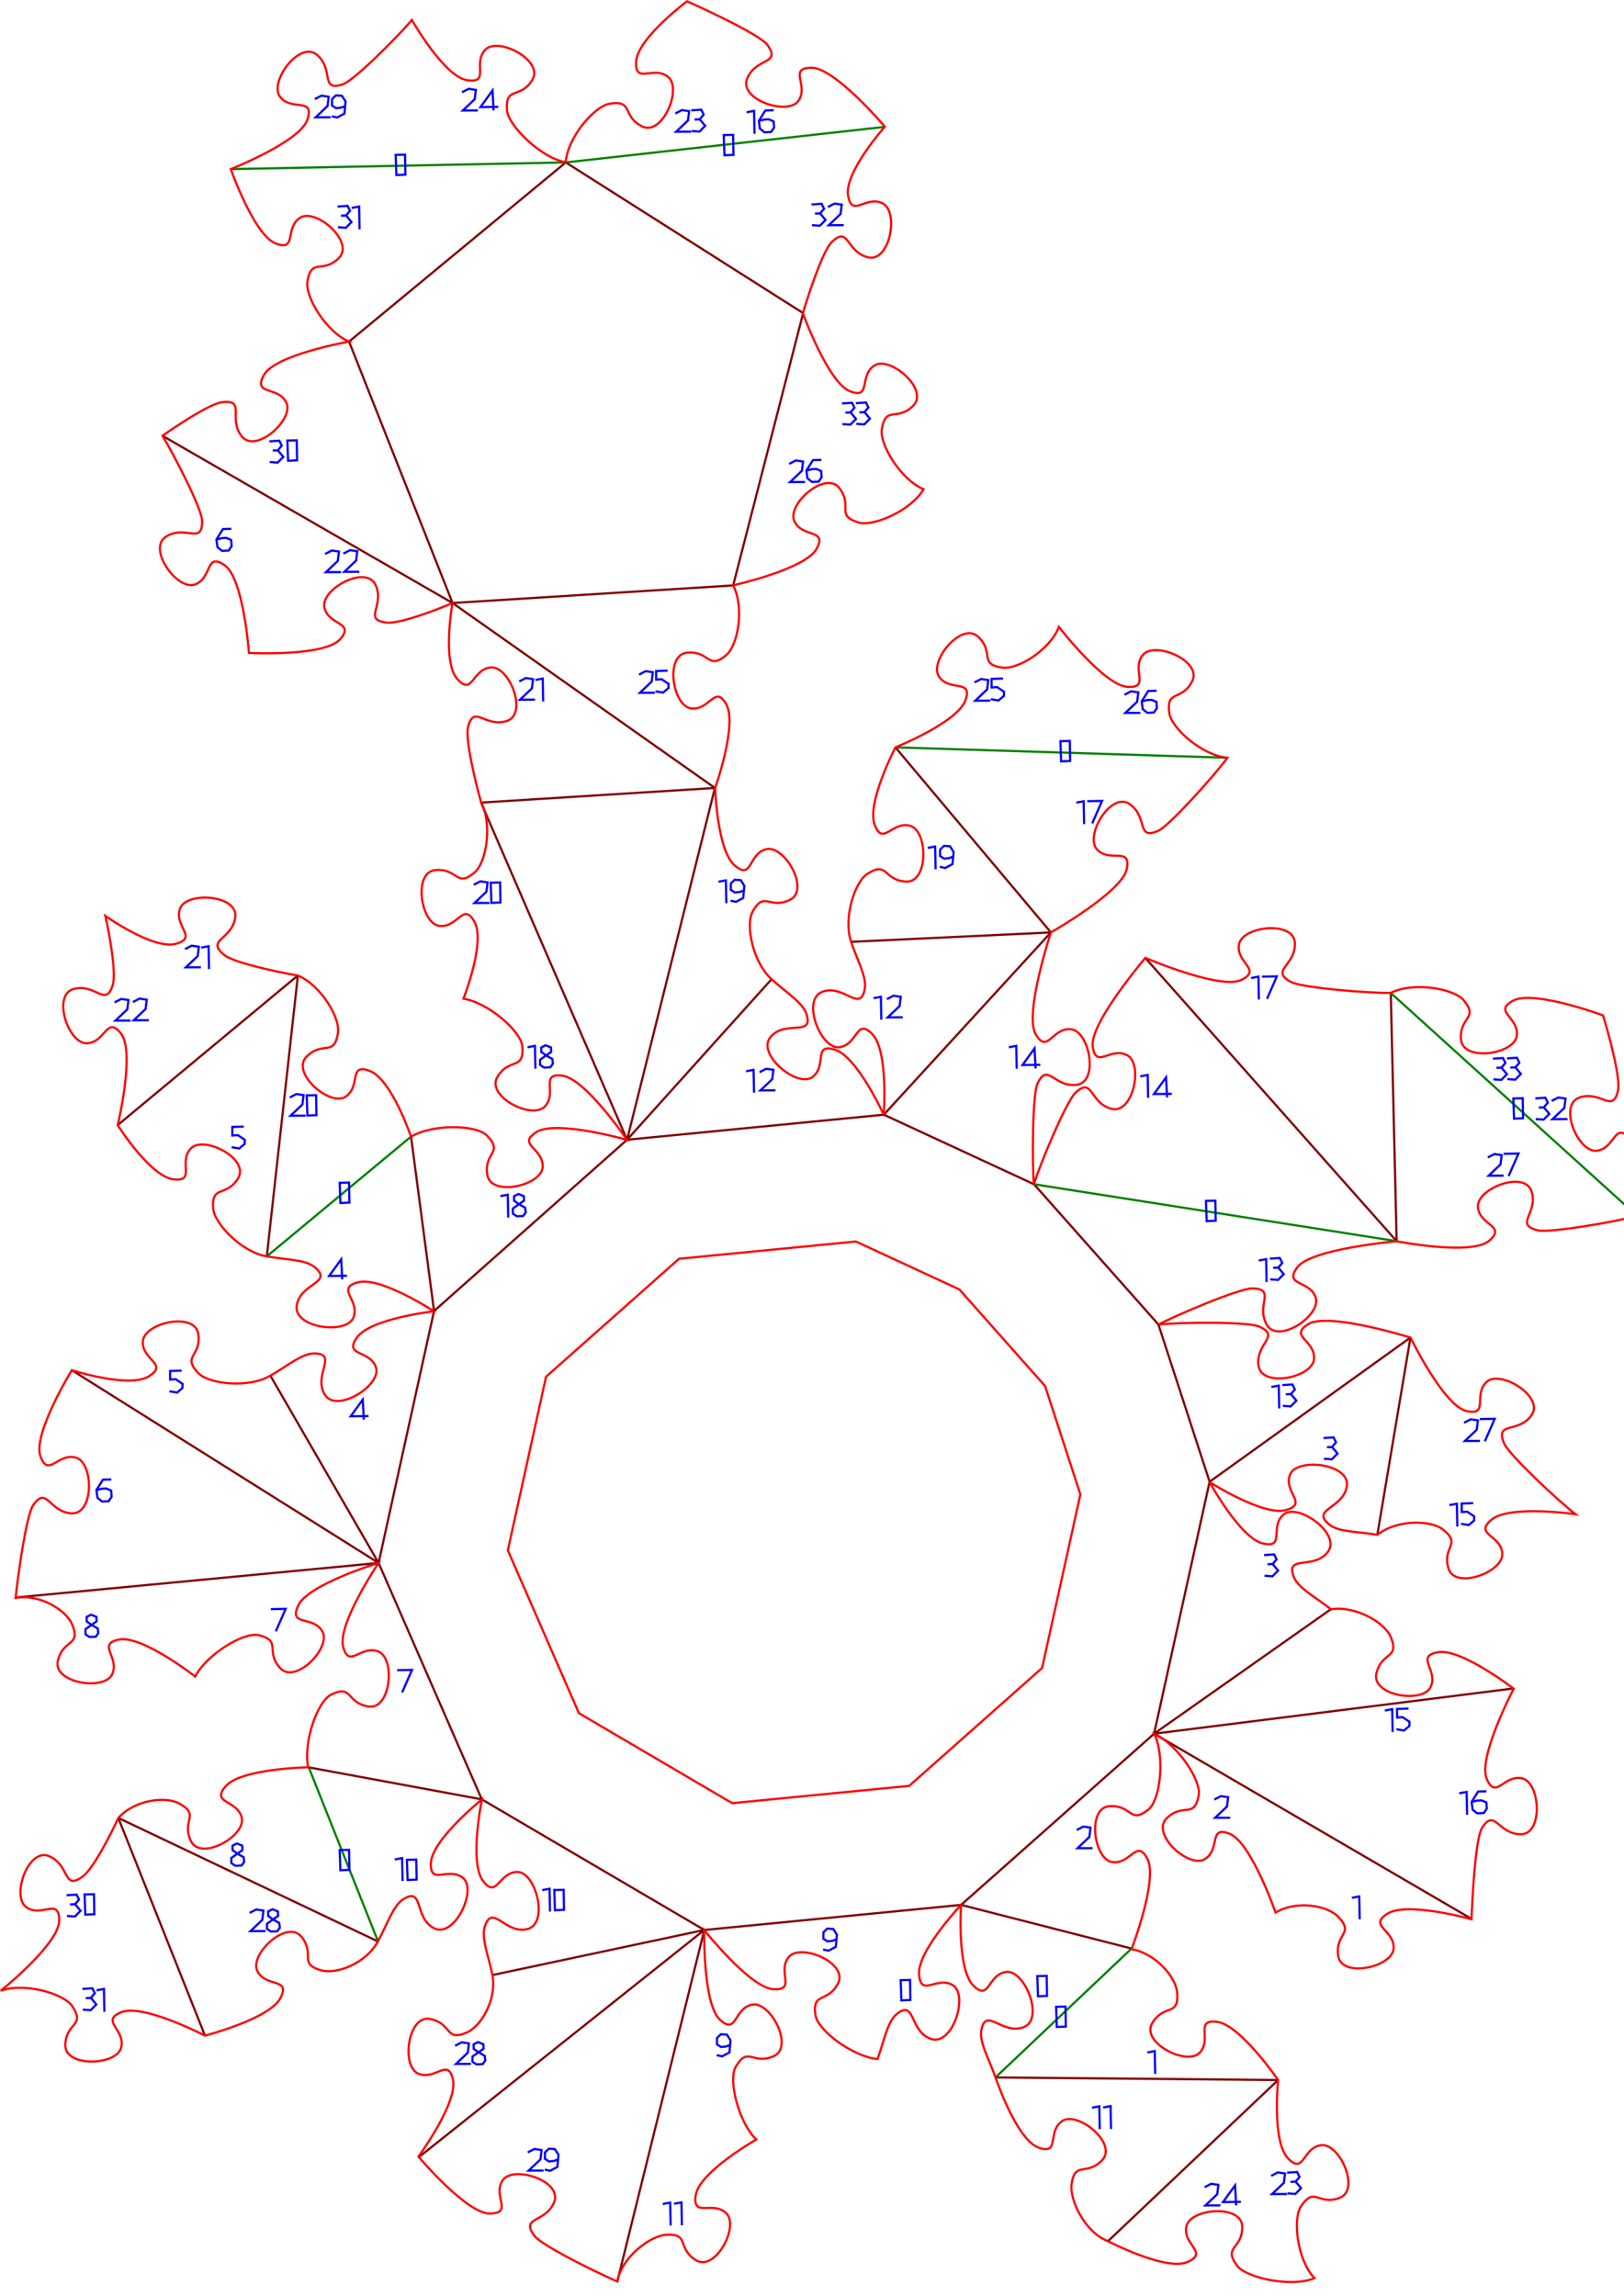 <?xml version="1.0" encoding="UTF-8" standalone="no"?>
<svg
   width="297mm"
   height="420mm"
   viewBox="0 0 297 420"
   version="1.1"
   id="svg538"
   inkscape:version="1.1.1 (3bf5ae0d25, 2021-09-20)"
   sodipodi:docname="nid_003_puzl.svg"
   role="img"
   aria-labelledby="title-0"
   data-src="002.svg"
   class="injected-svg"
   xmlns:inkscape="http://www.inkscape.org/namespaces/inkscape"
   xmlns:sodipodi="http://sodipodi.sourceforge.net/DTD/sodipodi-0.dtd"
   xmlns="http://www.w3.org/2000/svg"
   xmlns:svg="http://www.w3.org/2000/svg"
   xmlns:rdf="http://www.w3.org/1999/02/22-rdf-syntax-ns#"
   xmlns:cc="http://creativecommons.org/ns#"
   xmlns:dc="http://purl.org/dc/elements/1.1/">
  <defs
     id="defs532" />
  <sodipodi:namedview
     id="base"
     pagecolor="#ffffff"
     bordercolor="#666666"
     borderopacity="1.0"
     inkscape:pageopacity="0.0"
     inkscape:pageshadow="2"
     inkscape:zoom="0.42003718"
     inkscape:cx="777.31214"
     inkscape:cy="870.16107"
     inkscape:document-units="mm"
     inkscape:current-layer="svg538"
     inkscape:document-rotation="0"
     showgrid="false"
     inkscape:window-width="1920"
     inkscape:window-height="1016"
     inkscape:window-x="0"
     inkscape:window-y="0"
     inkscape:window-maximized="1"
     role="presentation"
     inkscape:snap-global="true"
     inkscape:pagecheckerboard="0" />
  <g
     inkscape:label="Calque 1"
     inkscape:groupmode="layer"
     id="layer1"
     role="presentation" />
  <path
     d="m 175.769,348.421 31.171,7.984 m 26.802,24.048 -51.684,-0.472 m -6.288,-31.56 35.294,-31.311 m -35.294,31.311 -46.967,4.589 m 0,0 -40.692,-23.892 M 189.096,216.609 211.849,242.255 M 88.111,329.119 69.237,285.878 m 0,0 10.142,-46.081 m 0,0 35.299,-31.325 m 0,0 46.958,-4.585 m 0,0 27.46,12.722 m 32.119,54.415 -10.151,46.085 m 0.786,-74.855 9.365,28.77 m 22.159,23.331 -32.31,22.754 M 69.237,285.878 49.47,251.664 M 69.237,285.878 13.151,250.631 M 69.237,285.878 2.754,292.207 m 85.356,36.911 -31.641,-5.851 m 72.333,29.742 -38.644,8.225 m 143.583,19.218 -31.109,29.476 m -87.955,-201.457 26.428,-29.366 m 116.841,65.543 -36.733,26.376 m -59.579,-67.138 30.557,-33.338 m 17.209,4.602 46.021,51.87 m 21.447,81.799 -65.807,8.29 m 58.048,33.865 -58.048,-33.865 m 43.286,-135.488 1.074,45.399 M 79.379,239.797 75.169,207.891 m 39.509,0.581 16.067,-64.348 m -16.067,64.348 -26.705,-61.671 m 0,0 42.771,-2.677 m 24.899,28.146 36.55,-1.721 m -143.398,59.248 5.684,-51.378 m -32.962,27.377 32.962,-27.377 m 109.273,-41.721 28.441,33.851 m 65.754,74.1 -6.052,36.073 M 69.149,355.121 21.637,332.517 m 107.165,20.493 -52.254,41.594 m 52.254,-41.594 -15.906,64.302 M 37.485,372.329 21.637,332.517 M 82.763,110.297 130.745,144.124 m -47.983,-33.826 51.321,-3.219 m 12.798,-49.809 -12.798,49.809 M 82.763,110.297 63.835,62.478 M 82.763,110.297 29.68,79.692 M 103.469,29.709 146.881,57.269 M 63.835,62.478 103.469,29.709"
     id="PLIINT"
     fill="none"
     stroke="#0000ff"
     stroke-width="0.418"
     style="stroke:#800000;stroke-width:0.4;stroke-miterlimit:4;stroke-dasharray:none" />
  <path
     d="m 206.94,356.406 -24.883,23.576 m 7.039,-163.372 66.327,10.412 M 48.796,229.797 75.169,207.891 m 88.583,-71.193 60.715,1.906 M 69.149,355.121 56.469,323.268 M 103.469,29.709 161.819,23.201 M 42.21,30.932 103.469,29.709 m 150.881,151.913 45.036,40.769"
     id="PLIEXT"
     fill="none"
     stroke="#008000"
     stroke-width="0.418"
     style="stroke-width:0.4;stroke-miterlimit:4;stroke-dasharray:none" />
  <path
     id="path1288-6-0-6-3-4-5-3"
     style="font-variation-settings:normal;vector-effect:none;fill:none;fill-opacity:1;stroke:#ff0000;stroke-width:0.4;stroke-linecap:butt;stroke-linejoin:miter;stroke-miterlimit:4;stroke-dasharray:none;stroke-dashoffset:0;stroke-opacity:1;stop-color:#000000"
     inkscape:transform-center-x="18.220509"
     inkscape:transform-center-y="2.9298633"
     d="m 40.985,174.655 c -3.412,-2.832 1.426,-2.706 2.036,-6.851 0.61,-4.145 -8.934,-4.829 -10.102,-1.603 -1.168,3.226 3.374,5.272 -0.74,6.426 -4.114,1.153 -12.911,-5.106 -12.911,-5.106 0.845,3.797 2.01,10.495 1.356,12.614 -1.309,4.237 -3.046,-0.281 -7.108,0.744 -4.062,1.024 -1.039,10.103 2.389,9.945 3.427,-0.157 3.578,-5.136 6.219,-1.778 2.641,3.359 -0.605,16.75 -0.605,16.75 0,0 5.922,9.349 10.159,9.903 4.237,0.554 0.862,-3.111 3.203,-5.62 2.34,-2.509 10.85,1.866 8.662,5.439 -2.187,3.573 -4.877,1.079 -4.561,5.502 0.202,2.833 5.341,8.08 9.816,8.777 3.743,0.665 7.115,0.581 8.805,2.016 3.381,2.87 -2.685,2.834 -3.341,6.972 -0.656,4.137 9.183,5.391 10.387,2.178 1.203,-3.213 -3.315,-5.309 0.812,-6.417 4.127,-1.108 13.905,5.301 13.905,5.301 0,0 -11.622,1.302 -14.089,4.791 -2.467,3.489 2.349,2.214 3.476,5.454 1.127,3.24 -7.242,8.564 -9.381,4.962 -2.14,-3.602 2.549,-7.45 -1.885,-7.497 -2.217,-0.024 -4.757,2.195 -8.06,4.072 -3.886,2.32 -11.191,1.571 -13.158,-0.479 -3.07,-3.2 0.592,-3.001 -0.009,-7.147 -0.602,-4.146 -9.942,-2.071 -10.138,1.355 -0.196,3.425 4.741,4.086 1.129,6.369 -3.612,2.282 -14.12,-1.109 -14.12,-1.109 0,0 -7.207,11.742 -5.734,15.753 1.473,4.011 3.156,-0.677 6.464,0.233 3.308,0.911 3.375,10.479 -0.805,10.196 -4.18,-0.282 -4.434,-5.116 -6.989,-1.492 -1.278,1.812 -2.836,13.24 -3.213,16.976 4.418,-0.792 9.254,2.208 10.334,4.835 1.686,4.102 -1.649,2.576 -2.607,6.654 -0.957,4.078 8.495,5.566 9.93,2.45 1.436,-3.116 -2.917,-5.538 1.28,-6.34 4.197,-0.802 13.913,6.769 13.913,6.769 1.997,-3.937 8.815,-8.205 11.582,-7.563 4.32,1.003 1.144,2.837 3.912,5.981 2.769,3.144 9.459,-3.697 7.751,-6.673 -1.707,-2.976 -6.204,-0.832 -4.425,-4.717 1.778,-3.885 14.713,-7.813 14.713,-7.813 0,0 -7.56,11.198 -6.485,15.333 1.074,4.136 3.207,-0.366 6.41,0.863 3.203,1.229 2.336,10.758 -1.797,10.069 -4.132,-0.689 -2.828,-4.117 -6.81,-2.167 -2.551,1.249 -5.143,8.864 -4.191,13.29 0,0 -12.304,0.219 -15.094,3.456 -2.79,3.236 2.126,2.429 2.937,5.763 0.811,3.334 -7.519,8.041 -9.303,4.251 -1.784,-3.79 1.777,-4.668 -2.093,-6.834 -2.479,-1.387 -8.132,-0.732 -11.172,2.624 -1.579,3.458 -4.745,9.475 -6.556,10.753 -3.623,2.557 -2.241,-2.082 -6.084,-3.75 -3.843,-1.668 -6.989,7.368 -4.179,9.336 2.811,1.968 5.969,-1.884 6.011,2.388 0.042,4.273 -10.704,12.898 -10.704,12.898 4.243,-1.58 11.541,0.462 13.103,2.834 2.439,3.703 -1.126,2.844 -1.286,7.03 -0.16,4.186 9.402,3.839 10.216,0.506 0.813,-3.333 -3.922,-4.878 0.044,-6.468 3.966,-1.59 15.281,4.293 15.281,4.293 0,0 11.84,-3.068 13.794,-6.868 1.954,-3.8 -2.635,-1.864 -4.205,-4.915 -1.57,-3.051 5.426,-9.579 8.048,-6.312 2.622,3.267 -0.634,4.954 3.635,6.153 2.735,0.768 8.077,-1.193 10.32,-5.221 1.86,-3.409 2.819,-6.642 4.705,-7.808 3.772,-2.331 1.868,3.428 5.602,5.327 3.734,1.899 7.959,-7.074 5.273,-9.21 -2.686,-2.135 -6.073,1.517 -5.854,-2.75 0.218,-4.267 9.331,-11.598 9.331,-11.598 0,0 -2.368,11.449 0.184,14.876 2.551,3.427 2.834,-1.546 6.264,-1.612 3.43,-0.066 5.894,9.542 1.806,10.458 -4.088,0.916 -6.291,-4.735 -7.712,-0.534 -0.711,2.1 0.611,5.204 1.373,8.928 0.844,4.449 -2.042,9.354 -4.643,10.495 -4.061,1.781 -2.614,-1.589 -6.713,-2.451 -4.099,-0.862 -5.367,8.622 -2.218,9.985 3.149,1.363 5.469,-3.045 6.368,1.132 0.9,4.177 -6.311,14.053 -6.311,14.053 0,0 8.861,10.552 13.132,10.415 4.271,-0.137 0.35,-3.209 2.254,-6.063 1.905,-2.854 11.009,0.092 9.426,3.971 -1.583,3.879 -6.251,2.6 -3.614,6.166 1.318,1.783 11.676,6.856 15.169,8.358 0.758,-4.464 6.074,-8.385 8.91,-8.549 4.427,-0.255 1.897,2.4 5.44,4.636 3.543,2.236 8.033,-6.213 5.556,-8.587 -2.477,-2.374 -6.187,0.95 -5.575,-3.279 0.611,-4.229 11.083,-10.196 11.083,-10.196 -3.242,-3.121 -5.201,-10.922 -3.737,-13.356 2.285,-3.8 3.051,-0.213 6.896,-1.878 3.844,-1.665 -0.602,-10.138 -3.959,-9.431 -3.357,0.707 -2.704,5.645 -5.852,2.756 -3.148,-2.889 -2.877,-16.41 -2.877,-16.41 0,0 8.395,10.596 12.662,10.828 4.267,0.232 0.625,-3.167 2.768,-5.846 2.144,-2.679 10.96,1.04 9.049,4.768 -1.911,3.728 -4.781,1.445 -4.132,5.832 0.416,2.81 6.885,7.59 11.347,8.028 1.271,-3.483 1.792,-6.816 3.506,-8.222 3.428,-2.813 2.308,3.148 6.262,4.533 3.954,1.385 6.946,-8.072 3.999,-9.83 -2.946,-1.758 -5.816,2.313 -6.169,-1.946 -0.352,-4.258 7.683,-12.732 7.683,-12.732 0,0 -0.788,11.672 2.212,14.715 2.999,3.043 2.594,-1.921 5.982,-2.459 3.388,-0.538 7.152,8.639 3.229,10.109 -3.923,1.47 -6.883,-3.823 -7.712,0.533 -0.414,2.178 1.322,5.07 2.584,8.65 0,0 3.843,11.414 7.872,12.834 4.03,1.42 1.489,-2.864 4.298,-4.833 2.809,-1.969 10.227,4.075 7.346,7.117 -2.881,3.042 -4.995,0.044 -5.603,4.437 -0.39,2.814 2.425,8.789 6.658,10.399 0,0 10.687,5.565 14.577,3.796 3.889,-1.769 -0.912,-3.096 -0.251,-6.463 0.661,-3.367 10.197,-4.15 10.228,0.039 0.031,4.189 -3.57,3.493 -0.964,7.082 1.669,2.298 10.09,4.066 14.167,2.303 -3.158,-3.321 -4.028,-10.849 -2.424,-13.193 2.505,-3.659 3.059,-0.033 6.994,-1.469 3.935,-1.436 -0.003,-10.156 -3.397,-9.648 -3.393,0.508 -3.032,5.476 -6.004,2.406 -2.972,-3.07 -1.809,-14.33 -1.809,-14.33 0,0 -6.906,-10.091 -11.144,-10.636 -4.238,-0.545 -0.856,3.112 -3.191,5.626 -2.335,2.514 -10.854,-1.844 -8.674,-5.421 2.18,-3.577 4.875,-1.089 4.55,-5.512 -0.208,-2.833 -3.87,-7.189 -8.344,-7.992 0,0 4.871,-12.723 2.903,-16.516 -1.969,-3.792 -3.045,1.071 -6.441,0.587 -3.397,-0.485 -4.674,-9.968 -0.492,-10.216 4.182,-0.249 3.674,3.384 7.122,0.595 2.209,-1.786 3.039,-9.787 1.048,-13.841 4.14,1.841 8.67,8.488 8.135,11.277 -0.834,4.355 -2.79,1.253 -5.824,4.142 -3.034,2.889 4.062,9.308 6.97,7.486 2.907,-1.822 0.59,-6.231 4.542,-4.605 3.951,1.626 8.369,14.401 8.369,14.401 3.889,-2.319 9.487,-1.292 11.451,0.76 3.067,3.203 -0.596,3 0.001,7.147 0.597,4.146 9.94,2.082 10.14,-1.343 0.2,-3.425 -4.737,-4.092 -1.122,-6.37 3.615,-2.278 15.368,1.029 15.368,1.029 0.137,-3.875 0.727,-14.806 1.911,-16.681 2.368,-3.749 2.868,1.065 7.056,1.134 4.189,0.069 3.635,-9.483 0.285,-10.224 -3.35,-0.741 -4.792,4.027 -6.467,0.096 -1.675,-3.931 4.929,-16.495 4.929,-16.495 0,0 -9.686,-7.463 -13.885,-6.671 -4.199,0.791 0.148,3.225 -1.296,6.337 -1.444,3.112 -10.892,1.601 -9.924,-2.475 0.968,-4.076 4.299,-2.542 2.624,-6.648 -1.073,-2.63 -6.453,-5.793 -10.922,-5.064 -2.987,-2.352 -6,-3.868 -6.814,-5.93 -1.628,-4.125 3.704,-1.233 6.233,-4.573 2.529,-3.339 -5.556,-9.084 -8.132,-6.818 -2.576,2.266 0.42,6.245 -3.742,5.276 -4.161,-0.969 -9.764,-11.236 -9.764,-11.236 0,0 9.859,6.288 13.97,5.124 4.111,-1.164 -0.436,-3.198 0.724,-6.427 1.159,-3.229 11.015,-2.111 10.416,2.035 -0.599,4.146 -6.664,4.193 -3.245,7.017 1.71,1.412 5.08,1.282 8.832,1.896 3.534,-2.831 9.774,-2.72 12.001,-0.957 3.477,2.752 -0.178,3.054 0.982,7.079 1.16,4.025 10.132,0.699 9.86,-2.721 -0.272,-3.42 -5.253,-3.403 -1.985,-6.156 3.268,-2.753 15.371,-1.013 15.371,-1.013 -3.025,-2.302 -12.215,-10.909 -13.063,-12.958 -1.695,-4.098 2.525,-1.727 4.999,-5.107 2.474,-3.38 -5.646,-8.442 -8.184,-6.134 -2.539,2.308 0.522,6.238 -3.655,5.336 -4.177,-0.901 -10.261,-13.433 -10.261,-13.433 0,0 -15.043,-4.709 -18.688,-2.479 -3.645,2.229 1.282,2.962 1.036,6.385 -0.246,3.422 -9.616,5.36 -10.157,1.206 -0.541,-4.154 4.149,-5.349 0.095,-7.146 -2.027,-0.898 -14.618,-0.788 -18.379,-0.348 3.353,-1.803 14.961,-6.683 17.177,-6.62 4.433,0.124 0.547,3.01 2.623,6.648 2.077,3.638 10.011,-1.71 8.94,-4.97 -1.071,-3.26 -5.908,-2.068 -3.381,-5.514 2.527,-3.446 18.215,-4.783 18.215,-4.783 0,0 13.668,2.691 16.901,-0.102 3.233,-2.793 -1.747,-2.714 -2.062,-6.13 -0.315,-3.416 8.614,-6.855 9.825,-2.845 1.21,4.011 -3.222,5.954 1.07,7.066 2.146,0.556 14.551,-1.604 18.173,-2.627 0,0 1.618,-11.024 -1.272,-14.171 -2.89,-3.147 -2.66,1.829 -6.065,2.247 -3.405,0.418 -7.113,-8.403 -3.141,-9.734 3.972,-1.331 6.049,3.041 7.031,-1.284 0.491,-2.162 -1.609,-10.111 -2.748,-13.739 0,0 -12.67,-4.709 -16.436,-2.691 -3.767,2.017 1.11,3.031 0.669,6.433 -0.441,3.402 -9.907,4.802 -10.209,0.624 -0.303,-4.178 3.336,-3.717 0.503,-7.129 -1.814,-2.185 -9.293,-3.41 -13.334,-1.352 -3.798,0.097 -16.348,-0.931 -18.285,-2.01 -3.875,-2.156 0.904,-2.922 0.741,-7.108 -0.163,-4.186 -9.67,-3.103 -10.224,0.283 -0.554,3.386 4.286,4.561 0.455,6.452 -3.832,1.891 -17.568,-4.018 -17.568,-4.018 0,0 -10.237,11.982 -9.633,16.212 0.604,4.23 3.228,-0.004 6.273,1.576 3.045,1.58 1.116,10.952 -2.913,9.805 -4.029,-1.148 -3.27,-5.928 -6.525,-2.916 -1.628,1.506 -6.511,13.112 -7.596,16.739 -0.341,-3.792 -0.269,-16.383 0.658,-18.397 1.855,-4.028 2.982,0.679 7.144,0.199 4.162,-0.481 2.359,-9.878 -1.059,-10.173 -3.418,-0.295 -4.223,4.62 -6.399,0.943 -2.176,-3.677 2.767,-18.65 2.767,-18.65 0,0 13.072,-7.413 13.878,-11.609 0.806,-4.196 -3.053,-1.047 -5.418,-3.533 -2.365,-2.486 2.511,-10.719 5.947,-8.322 3.436,2.397 1.161,6.669 5.22,4.882 2.029,-0.894 10.425,-10.277 12.658,-13.354 -4.512,-0.387 -10.234,-5.355 -10.631,-8.168 -0.62,-4.391 2.235,-2.088 4.171,-5.804 1.936,-3.715 -6.855,-7.493 -9.017,-4.828 -2.161,2.664 1.458,6.087 -2.807,5.827 -4.265,-0.26 -12.537,-10.964 -12.537,-10.964 -1.596,4.176 -7.534,7.855 -10.345,7.447 -4.389,-0.637 -1.377,-2.731 -4.4,-5.632 -3.023,-2.901 -9.116,4.477 -7.165,7.3 1.951,2.822 6.252,0.309 4.805,4.33 -1.446,4.021 -12.788,8.589 -12.788,8.589 0,0 -5.296,10.144 -3.8,14.147 1.496,4.002 3.152,-0.696 6.465,0.196 3.313,0.892 3.435,10.459 -0.746,10.201 -4.181,-0.258 -3.238,-3.803 -6.998,-1.451 -2.408,1.506 -4.495,8.204 -3.023,12.48 1.217,3.596 2.918,6.508 2.478,8.681 -0.88,4.346 -3.778,-0.982 -7.718,0.442 -3.94,1.424 -0.285,10.645 3.109,10.147 3.395,-0.498 3.048,-5.467 6.011,-2.388 2.963,3.079 2.084,14.737 2.084,14.737 0,0 -4.845,-10.641 -8.928,-11.899 -4.083,-1.258 -1.373,2.921 -4.101,5.002 -2.728,2.08 -10.392,-4.216 -7.636,-7.37 2.757,-3.154 7.873,0.103 6.538,-4.126 -0.668,-2.114 -3.567,-3.837 -6.382,-6.392 -3.383,-3.01 -4.835,-9.874 -3.471,-12.365 2.131,-3.889 3.04,-0.336 6.815,-2.154 3.774,-1.818 -1.008,-10.106 -4.335,-9.264 -3.326,0.841 -2.475,5.749 -5.736,2.989 -3.261,-2.761 -3.595,-14.198 -3.595,-14.198 0,0 4.097,-11.521 2.045,-15.268 -2.052,-3.748 -3.02,1.139 -6.427,0.73 -3.406,-0.409 -4.894,-9.861 -0.719,-10.203 4.175,-0.342 3.748,3.301 7.133,0.437 2.168,-1.835 3.348,-8.72 1.255,-12.754 0,0 13.183,-2.924 15.255,-6.661 2.071,-3.737 -2.576,-1.945 -4.05,-5.043 -1.474,-3.098 5.721,-9.406 8.241,-6.059 2.519,3.347 -0.788,4.932 3.442,6.263 2.709,0.853 9.658,-2.172 11.95,-6.077 -4.18,-1.741 -8.12,-8.214 -7.643,-11.014 0.745,-4.372 2.764,-1.31 5.738,-4.26 2.974,-2.95 -4.252,-9.223 -7.121,-7.342 -2.869,1.881 -0.463,6.242 -4.447,4.697 -3.984,-1.545 -8.609,-14.258 -8.609,-14.258 1.085,-3.69 3.682,-11.491 5.277,-13.031 3.19,-3.08 2.533,1.715 6.586,2.776 4.052,1.061 5.781,-8.349 2.703,-9.865 -3.078,-1.515 -5.611,2.774 -6.305,-1.442 -0.694,-4.216 6.726,-12.58 6.726,-12.58 0,0 -9.191,-10.862 -13.463,-10.777 -4.272,0.085 -0.389,3.204 -2.328,6.034 -1.94,2.83 -11.007,-0.227 -9.377,-4.086 1.63,-3.859 6.282,-2.523 3.689,-6.121 -1.296,-1.799 -11.215,-6.432 -14.695,-7.98 0,0 -9.072,6.775 -9.313,11.041 -0.242,4.266 3.165,0.632 5.839,2.782 2.674,2.15 -1.065,10.957 -4.789,9.038 -3.724,-1.92 -1.434,-4.785 -5.822,-4.145 -2.811,0.409 -7.754,6.153 -8.104,10.715 -4.447,-0.706 -10.585,-6.736 -10.751,-9.572 -0.259,-4.427 2.398,-1.899 4.631,-5.444 2.233,-3.545 -6.22,-8.028 -8.592,-5.549 -2.372,2.479 0.955,6.186 -3.274,5.578 C 81.235,14.067 75.33,3.656 75.33,3.656 72.891,6.529 64.791,14.74 62.682,15.424 58.464,16.793 61.158,12.772 57.983,10.04 c -3.176,-2.732 -8.859,4.965 -6.758,7.678 2.101,2.712 6.259,-0.031 5.033,4.063 -1.226,4.093 -14.047,9.149 -14.047,9.149 0,0 4.218,12.04 8.197,13.595 3.98,1.555 1.584,-2.812 4.459,-4.686 2.874,-1.874 10.084,4.417 7.102,7.36 -2.982,2.943 -4.993,-0.124 -5.749,4.246 -0.484,2.799 3.439,9.282 7.614,11.04 0,0 -13.574,2.379 -15.598,6.143 -2.024,3.763 2.601,1.912 4.114,4.991 1.513,3.079 -5.601,9.478 -8.163,6.163 -2.562,-3.315 0.886,-6.712 -3.521,-6.219 -2.204,0.246 -7.878,3.99 -10.944,6.137 1.907,3.159 7.241,13.385 7.246,15.602 0.01,4.435 -2.992,0.637 -6.566,2.823 -3.574,2.186 2.012,9.955 5.237,8.786 3.226,-1.169 1.889,-5.967 5.409,-3.546 3.52,2.421 4.473,16.063 4.473,16.063 0,0 13.827,0.704 16.662,-2.493 2.835,-3.196 -2.091,-2.459 -2.855,-5.804 -0.764,-3.345 7.632,-7.934 9.362,-4.119 1.73,3.815 -2.406,6.328 1.996,6.863 2.201,0.267 8.585,-2.07 12.067,-3.575 0,0 -1.946,10.667 0.868,13.882 2.814,3.215 2.703,-1.765 6.117,-2.102 3.414,-0.337 6.911,8.57 2.908,9.806 -4.003,1.236 -5.975,-3.184 -7.059,1.116 -0.542,2.15 1.368,10.146 2.413,13.799 2.071,4.031 0.951,10.957 -1.22,12.789 -3.39,2.859 -2.957,-0.783 -7.133,-0.448 -4.176,0.335 -2.703,9.79 0.703,10.204 3.406,0.414 4.381,-4.47 6.428,-0.72 2.047,3.751 -2.024,14.042 -2.024,14.042 4.475,0.691 10.571,5.939 10.778,8.772 0.322,4.423 -2.371,1.933 -4.553,5.509 -2.182,3.576 6.334,7.939 8.67,5.426 2.336,-2.512 -1.043,-6.172 3.194,-5.624 4.238,0.548 11.821,11.738 11.821,11.738 0,0 -12.99,-3.713 -16.589,-1.408 -3.598,2.304 1.343,2.935 1.168,6.362 -0.175,3.426 -9.503,5.558 -10.13,1.416 -0.627,-4.142 3.037,-3.965 -0.053,-7.147 -1.979,-2.038 -10.022,-2.139 -13.894,0.208 0,0 -3.541,-10.485 -7.526,-12.026 -3.985,-1.541 -1.574,2.818 -4.442,4.702 -2.868,1.884 -10.1,-4.381 -7.129,-7.335 2.971,-2.953 4.994,0.106 5.734,-4.266 0.474,-2.801 -3.145,-8.81 -7.326,-10.56 -3.749,-0.637 -11.788,-2.361 -13.494,-3.777 z m 115.547,52.427 18.918,8.765 15.676,17.668 6.452,19.82 -6.994,31.749 -24.316,21.571 -32.358,3.161 -28.034,-16.459 -13.003,-29.79 6.987,-31.746 24.319,-21.581 z"
     sodipodi:nodetypes="csscccsccccsscccsscccssccssssccssccsssscsssscsssscsssscssssccssscsssccssscccssccssssccsssccssscsssscsssscssscccssscsssccssscccssscsssscsssscsssscscsscsssscssssccsscccssscsssscsssscssssccsssccsssccssscssscccssscscssccssscssssccsssccssscssssccsscccsssccssccssscccsscccsssccsscccccscssscccssscccsccssscccsscccsscccsssccssccssscccssccsssscsssscccccccccccccc" />
  <path
     id="path1140-1"
     style="font-variation-settings:normal;vector-effect:none;fill:none;fill-opacity:1;stroke:#0000ff;stroke-width:0.4;stroke-linecap:butt;stroke-linejoin:miter;stroke-miterlimit:4;stroke-dasharray:none;stroke-dashoffset:0;stroke-opacity:1;stop-color:#000000"
     d="m 62.125,216.351 1.715,-0.038 0.06,3.657 -1.647,0.075 z m 10.236,-188.027 1.715,-0.038 0.06,3.657 -1.647,0.075 z m 59.998,-3.622 1.715,-0.038 0.06,3.657 -1.647,0.075 z m 61.573,110.863 1.715,-0.038 0.06,3.657 -1.647,0.075 z m 82.832,65.353 1.715,-0.038 0.06,3.657 -1.647,0.075 z m -56.219,18.74 1.715,-0.038 0.06,3.657 -1.647,0.075 z m -27.401,147.398 1.715,-0.038 0.06,3.657 -1.647,0.075 z m -131.02,-28.661 1.715,-0.038 0.06,3.657 -1.647,0.075 z m 210.912,-144.753 1.829,-0.121 0.447,0.903 -0.716,0.857 -0.938,0.037 0.952,-0.027 0.98,1.187 -1.036,1.049 -1.444,-0.104 m 2.478,-3.831 1.829,-0.121 0.447,0.903 -0.716,0.857 -0.938,0.037 0.952,-0.027 0.98,1.187 -1.036,1.049 -1.444,-0.104 M 153.987,73.792 l 1.829,-0.121 0.447,0.903 -0.716,0.857 -0.938,0.037 0.952,-0.027 0.98,1.187 -1.036,1.049 -1.444,-0.104 m 2.478,-3.831 1.829,-0.121 0.447,0.903 -0.716,0.857 -0.938,0.037 0.952,-0.027 0.98,1.187 -1.036,1.049 -1.444,-0.104 m 124.173,123.382 1.829,-0.121 0.447,0.903 -0.716,0.857 -0.938,0.037 0.952,-0.027 0.98,1.187 -1.036,1.049 -1.444,-0.104 m 5.814,0.005 -2.749,0.011 2.167,-2.058 0.211,-1.706 -1.312,-0.198 -1.217,0.629 M 148.423,37.399 l 1.829,-0.121 0.447,0.903 -0.716,0.857 -0.938,0.037 0.952,-0.027 0.98,1.187 -1.036,1.049 -1.444,-0.104 m 5.814,0.005 -2.749,0.011 2.167,-2.058 0.211,-1.706 -1.312,-0.198 -1.217,0.629 m -89.681,-0.083 1.829,-0.121 0.447,0.903 -0.716,0.857 -0.938,0.037 0.952,-0.027 0.98,1.187 -1.036,1.049 -1.444,-0.104 m 2.517,-3.527 1.355,-0.256 0.081,4.182 m -50.696,321.833 1.829,-0.121 0.447,0.903 -0.716,0.857 -0.938,0.037 0.952,-0.027 0.98,1.187 -1.036,1.049 -1.444,-0.104 m 2.517,-3.527 1.355,-0.256 0.081,4.182 m 30.166,-287.242 1.829,-0.121 0.447,0.903 -0.716,0.857 -0.938,0.037 0.952,-0.027 0.98,1.187 -1.036,1.049 -1.444,-0.104 m 3.225,-3.932 1.715,-0.038 0.06,3.657 -1.647,0.075 z m -40.377,266.082 1.829,-0.121 0.447,0.903 -0.716,0.857 -0.938,0.037 0.952,-0.027 0.98,1.187 -1.036,1.049 -1.444,-0.104 m 3.225,-3.932 1.715,-0.038 0.06,3.657 -1.647,0.075 z m 45.005,-325.065 -2.749,0.011 2.167,-2.058 0.211,-1.706 -1.312,-0.198 -1.217,0.629 m 3.088,3.151 1,0.214 1.321,-0.709 0.21,-2.214 -0.667,-1.046 -1.093,-0.077 -0.714,0.686 -0.007,1.171 0.743,0.483 0.903,-0.094 0.782,-0.287 m 36.275,377.613 -2.749,0.011 2.167,-2.058 0.211,-1.706 -1.312,-0.198 -1.217,0.629 m 3.088,3.151 1,0.214 1.321,-0.709 0.21,-2.214 -0.667,-1.046 -1.093,-0.077 -0.714,0.686 -0.006,1.171 0.743,0.483 0.903,-0.094 0.782,-0.287 m -53.537,-41.761 -2.749,0.011 2.167,-2.058 0.211,-1.706 -1.312,-0.198 -1.217,0.629 m 4.253,1.181 -0.858,-0.625 -0.009,-0.815 0.796,-0.414 0.988,0.403 0.041,0.811 -2.034,1.44 -0.005,0.934 0.729,0.494 1.15,-0.051 0.474,-0.649 -0.109,-0.871 z m 36.222,26.439 -2.749,0.011 2.167,-2.058 0.211,-1.706 -1.312,-0.198 -1.217,0.629 m 4.253,1.181 -0.858,-0.625 -0.009,-0.815 0.796,-0.414 0.988,0.403 0.041,0.811 -2.034,1.44 -0.005,0.934 0.729,0.494 1.15,-0.051 0.474,-0.649 -0.109,-0.871 z m 187.515,-160.334 -2.749,0.011 2.167,-2.058 0.211,-1.706 -1.312,-0.198 -1.217,0.629 m 2.891,-0.669 2.718,-0.052 -1.803,4.113 m -5.253,48.453 -2.749,0.011 2.167,-2.058 0.211,-1.706 -1.312,-0.198 -1.217,0.629 m 2.891,-0.669 2.718,-0.052 -1.803,4.113 M 147.232,88.167 l -2.749,0.011 2.167,-2.058 0.211,-1.706 -1.312,-0.198 -1.217,0.629 m 5.87,-0.727 -1.534,0.044 -1.193,1.914 0.19,1.4 0.842,0.682 1.201,-0.058 0.554,-0.825 -0.092,-1.123 -0.909,-0.379 -0.799,0.051 -0.989,0.257 m 61.076,44.313 -2.749,0.011 2.167,-2.058 0.211,-1.706 -1.312,-0.198 -1.217,0.629 m 5.87,-0.727 -1.534,0.044 -1.193,1.914 0.19,1.4 0.842,0.682 1.201,-0.058 0.554,-0.825 -0.092,-1.123 -0.909,-0.379 -0.799,0.051 -0.989,0.257 m -89.026,-1.596 -2.749,0.011 2.167,-2.058 0.211,-1.706 -1.312,-0.198 -1.217,0.629 m 5.228,-0.714 -2.1,0.066 0.006,1.565 1.004,-0.065 1.274,0.852 -0.031,0.765 -0.978,0.826 -1.402,-0.232 m 61.244,1.696 -2.749,0.011 2.167,-2.058 0.211,-1.706 -1.312,-0.198 -1.217,0.629 m 5.228,-0.714 -2.1,0.066 0.006,1.565 1.004,-0.065 1.274,0.852 -0.031,0.765 -0.978,0.826 -1.402,-0.232 M 87.395,20.197 l -2.749,0.011 2.167,-2.058 0.211,-1.706 -1.312,-0.198 -1.217,0.629 m 6.638,2.674 -0.896,0.011 -2.369,0.029 2.206,-3.047 0.163,3.018 0.029,0.646 m 132.927,383.178 -2.749,0.011 2.167,-2.058 0.211,-1.706 -1.312,-0.198 -1.217,0.629 m 6.638,2.674 -0.896,0.011 -2.369,0.029 2.206,-3.047 0.163,3.018 0.029,0.646 m -99.666,-379.308 -2.749,0.011 2.167,-2.058 0.211,-1.706 -1.312,-0.198 -1.217,0.629 m 2.909,-0.578 1.829,-0.121 0.447,0.903 -0.716,0.857 -0.938,0.037 0.952,-0.027 0.98,1.187 -1.036,1.049 -1.444,-0.104 m 108.895,377.339 -2.749,0.011 2.167,-2.058 0.211,-1.706 -1.312,-0.198 -1.217,0.629 m 2.909,-0.578 1.829,-0.121 0.447,0.903 -0.716,0.857 -0.938,0.037 0.952,-0.027 0.98,1.187 -1.036,1.049 -1.444,-0.104 M 62.361,104.644 l -2.749,0.011 2.167,-2.058 0.211,-1.706 -1.312,-0.198 -1.217,0.629 m 6.245,3.258 -2.749,0.011 2.167,-2.058 0.211,-1.706 -1.312,-0.198 -1.217,0.629 m -38.946,85.409 -2.749,0.011 2.167,-2.058 0.211,-1.706 -1.312,-0.198 -1.217,0.629 m 6.245,3.258 -2.749,0.011 2.167,-2.058 0.211,-1.706 -1.312,-0.198 -1.217,0.629 m 73.542,-55.311 -2.749,0.011 2.167,-2.058 0.211,-1.706 -1.312,-0.198 -1.217,0.629 m 2.949,-0.274 1.355,-0.256 0.081,4.182 m -62.596,48.623 -2.749,0.011 2.167,-2.058 0.211,-1.706 -1.312,-0.198 -1.217,0.629 m 2.949,-0.274 1.355,-0.256 0.081,4.182 m 17.662,26.812 -2.749,0.011 2.167,-2.058 0.211,-1.706 -1.312,-0.198 -1.217,0.629 m 3.108,-0.388 1.715,-0.038 0.06,3.657 -1.647,0.075 z m 33.44,-35.2 -2.749,0.011 2.167,-2.058 0.211,-1.706 -1.312,-0.198 -1.217,0.629 m 3.109,-0.382 1.715,-0.037 0.06,3.657 -1.647,0.075 z m 79.922,-6.363 1.355,-0.256 0.081,4.182 m 0.765,-0.467 1,0.214 1.321,-0.709 0.21,-2.214 -0.667,-1.046 -1.093,-0.077 -0.714,0.686 -0.006,1.171 0.743,0.483 0.903,-0.094 0.782,-0.287 m -42.95,4.609 1.355,-0.256 0.081,4.182 m 0.765,-0.467 1,0.214 1.321,-0.709 0.21,-2.214 -0.667,-1.046 -1.093,-0.077 -0.714,0.686 -0.006,1.171 0.743,0.483 0.903,-0.094 0.782,-0.287 m -39.6,28.684 1.355,-0.256 0.081,4.182 m 1.931,-2.437 -0.858,-0.625 -0.009,-0.815 0.796,-0.414 0.988,0.403 0.041,0.811 -2.034,1.44 -0.005,0.934 0.729,0.494 1.15,-0.051 0.474,-0.649 -0.109,-0.871 z m -8.336,25.74 1.355,-0.256 0.081,4.182 m 1.93,-2.464 -0.858,-0.625 -0.009,-0.815 0.796,-0.414 0.988,0.403 0.041,0.811 -2.034,1.44 -0.005,0.934 0.729,0.494 1.15,-0.051 0.474,-0.649 -0.109,-0.871 z m 101.948,-73.428 1.355,-0.256 0.081,4.182 m 0.57,-4.194 2.718,-0.052 -1.803,4.113 m 29.046,28.285 1.355,-0.256 0.081,4.182 m 0.57,-4.181 2.718,-0.052 -1.803,4.113 m -95.161,-162.159 1.355,-0.256 0.081,4.182 m 3.52,-4.304 -1.534,0.044 -1.193,1.914 0.19,1.4 0.842,0.682 1.201,-0.058 0.554,-0.825 -0.092,-1.123 -0.909,-0.379 -0.799,0.051 -0.989,0.257 m 128.092,305.889 1.355,-0.256 0.081,4.182 m 3.549,-4.295 -1.534,0.044 -1.193,1.914 0.19,1.4 0.842,0.682 1.201,-0.058 0.554,-0.825 -0.092,-1.123 -0.909,-0.379 -0.799,0.051 -0.989,0.257 m -4.049,-54.31 1.355,-0.256 0.081,4.182 m 2.906,-4.283 -2.1,0.066 0.006,1.565 1.004,-0.065 1.274,0.852 -0.031,0.765 -0.978,0.826 -1.402,-0.232 m -13.941,34.157 1.355,-0.256 0.081,4.182 m 2.906,-4.283 -2.1,0.066 0.006,1.565 1.004,-0.065 1.274,0.852 -0.031,0.765 -0.978,0.826 -1.402,-0.232 m -46.829,-119.42 1.355,-0.256 0.081,4.182 m 4.329,-0.729 -0.896,0.011 -2.369,0.029 2.206,-3.047 0.163,3.018 0.029,0.646 m -28.935,-9.17 1.355,-0.256 0.081,4.182 m 4.32,-0.719 -0.896,0.011 -2.369,0.029 2.206,-3.047 0.163,3.018 0.029,0.646 m 40.808,35.141 1.355,-0.256 0.081,4.182 m 0.586,-4.269 1.829,-0.121 0.447,0.903 -0.716,0.857 -0.938,0.037 0.952,-0.027 0.98,1.187 -1.036,1.049 -1.444,-0.104 m 0.214,19.696 1.355,-0.256 0.081,4.182 m 0.586,-4.269 1.829,-0.121 0.447,0.903 -0.716,0.857 -0.938,0.037 0.952,-0.027 0.98,1.187 -1.036,1.049 -1.444,-0.104 m -74.863,-74.555 1.355,-0.256 0.081,4.182 m 3.922,-0.433 -2.749,0.011 2.167,-2.058 0.211,-1.706 -1.312,-0.198 -1.217,0.629 m -25.741,13.19 1.355,-0.256 0.081,4.182 m 3.922,-0.433 -2.749,0.011 2.167,-2.058 0.211,-1.706 -1.312,-0.198 -1.217,0.629 m -17.706,207.02 1.355,-0.256 0.081,4.182 m 0.625,-3.965 1.355,-0.256 0.081,4.182 m 74.978,-21.498 1.355,-0.256 0.081,4.182 m 0.625,-3.965 1.355,-0.256 0.081,4.182 m -130.996,-49.284 1.355,-0.256 0.081,4.182 m 0.789,-3.873 1.715,-0.038 0.06,3.657 -1.647,0.075 z m 24.73,5.546 1.355,-0.256 0.081,4.182 m 0.787,-3.944 1.715,-0.038 0.06,3.657 -1.647,0.075 z m 29.705,30.204 1,0.214 1.321,-0.709 0.21,-2.214 -0.667,-1.046 -1.093,-0.077 -0.714,0.686 -0.006,1.171 0.743,0.483 0.903,-0.094 0.782,-0.287 m 16.975,-17.449 1,0.214 1.321,-0.709 0.21,-2.214 -0.667,-1.046 -1.093,-0.077 -0.714,0.686 -0.006,1.171 0.743,0.483 0.903,-0.094 0.782,-0.287 m -109.62,-15.674 -0.858,-0.625 -0.009,-0.815 0.796,-0.414 0.988,0.403 0.041,0.811 -2.034,1.44 -0.005,0.934 0.729,0.494 1.15,-0.051 0.474,-0.649 -0.109,-0.871 z m -26.674,-41.847 -0.858,-0.625 -0.009,-0.815 0.796,-0.414 0.988,0.403 0.041,0.811 -2.034,1.44 -0.005,0.934 0.729,0.494 1.15,-0.051 0.474,-0.649 -0.109,-0.871 z m 55.92,8.3 2.718,-0.052 -1.803,4.113 m -24.023,-15.222 2.718,-0.052 -1.803,4.113 m -8.134,-201.665 -1.534,0.044 -1.193,1.914 0.19,1.4 0.842,0.682 1.201,-0.058 0.554,-0.825 -0.092,-1.123 -0.909,-0.379 -0.799,0.051 -0.989,0.257 m -19.217,171.912 -1.534,0.044 -1.193,1.914 0.19,1.4 0.842,0.682 1.201,-0.058 0.554,-0.825 -0.092,-1.123 -0.909,-0.379 -0.799,0.051 -0.989,0.257 m 26.953,-66.504 -2.1,0.066 0.006,1.565 1.004,-0.065 1.274,0.852 -0.031,0.765 -0.978,0.826 -1.402,-0.232 m -9.147,40.865 -2.1,0.066 0.006,1.565 1.004,-0.065 1.274,0.852 -0.031,0.765 -0.978,0.826 -1.402,-0.232 m 32.473,-21.128 -0.896,0.011 -2.369,0.029 2.206,-3.047 0.163,3.018 0.029,0.646 m 4.81,25.009 -0.896,0.011 -2.369,0.029 2.206,-3.047 0.163,3.018 0.029,0.646 m 175.522,3.36 1.829,-0.121 0.447,0.903 -0.716,0.857 -0.938,0.037 0.952,-0.027 0.98,1.187 -1.036,1.049 -1.444,-0.104 m -10.942,17.625 1.829,-0.121 0.447,0.903 -0.716,0.857 -0.938,0.037 0.952,-0.027 0.98,1.187 -1.036,1.049 -1.444,-0.104 m -6.285,44.259 -2.749,0.011 2.167,-2.058 0.211,-1.706 -1.312,-0.198 -1.217,0.629 m -22.266,8.89 -2.749,0.011 2.167,-2.058 0.211,-1.706 -1.312,-0.198 -1.217,0.629 m 50.317,12.406 1.355,-0.256 0.081,4.182 m -38.836,24.36 1.355,-0.256 0.081,4.182 m -46.543,-17.152 1.715,-0.038 0.06,3.657 -1.647,0.075 z m 24.985,-0.744 1.715,-0.038 0.06,3.657 -1.647,0.075 z" />
</svg>
